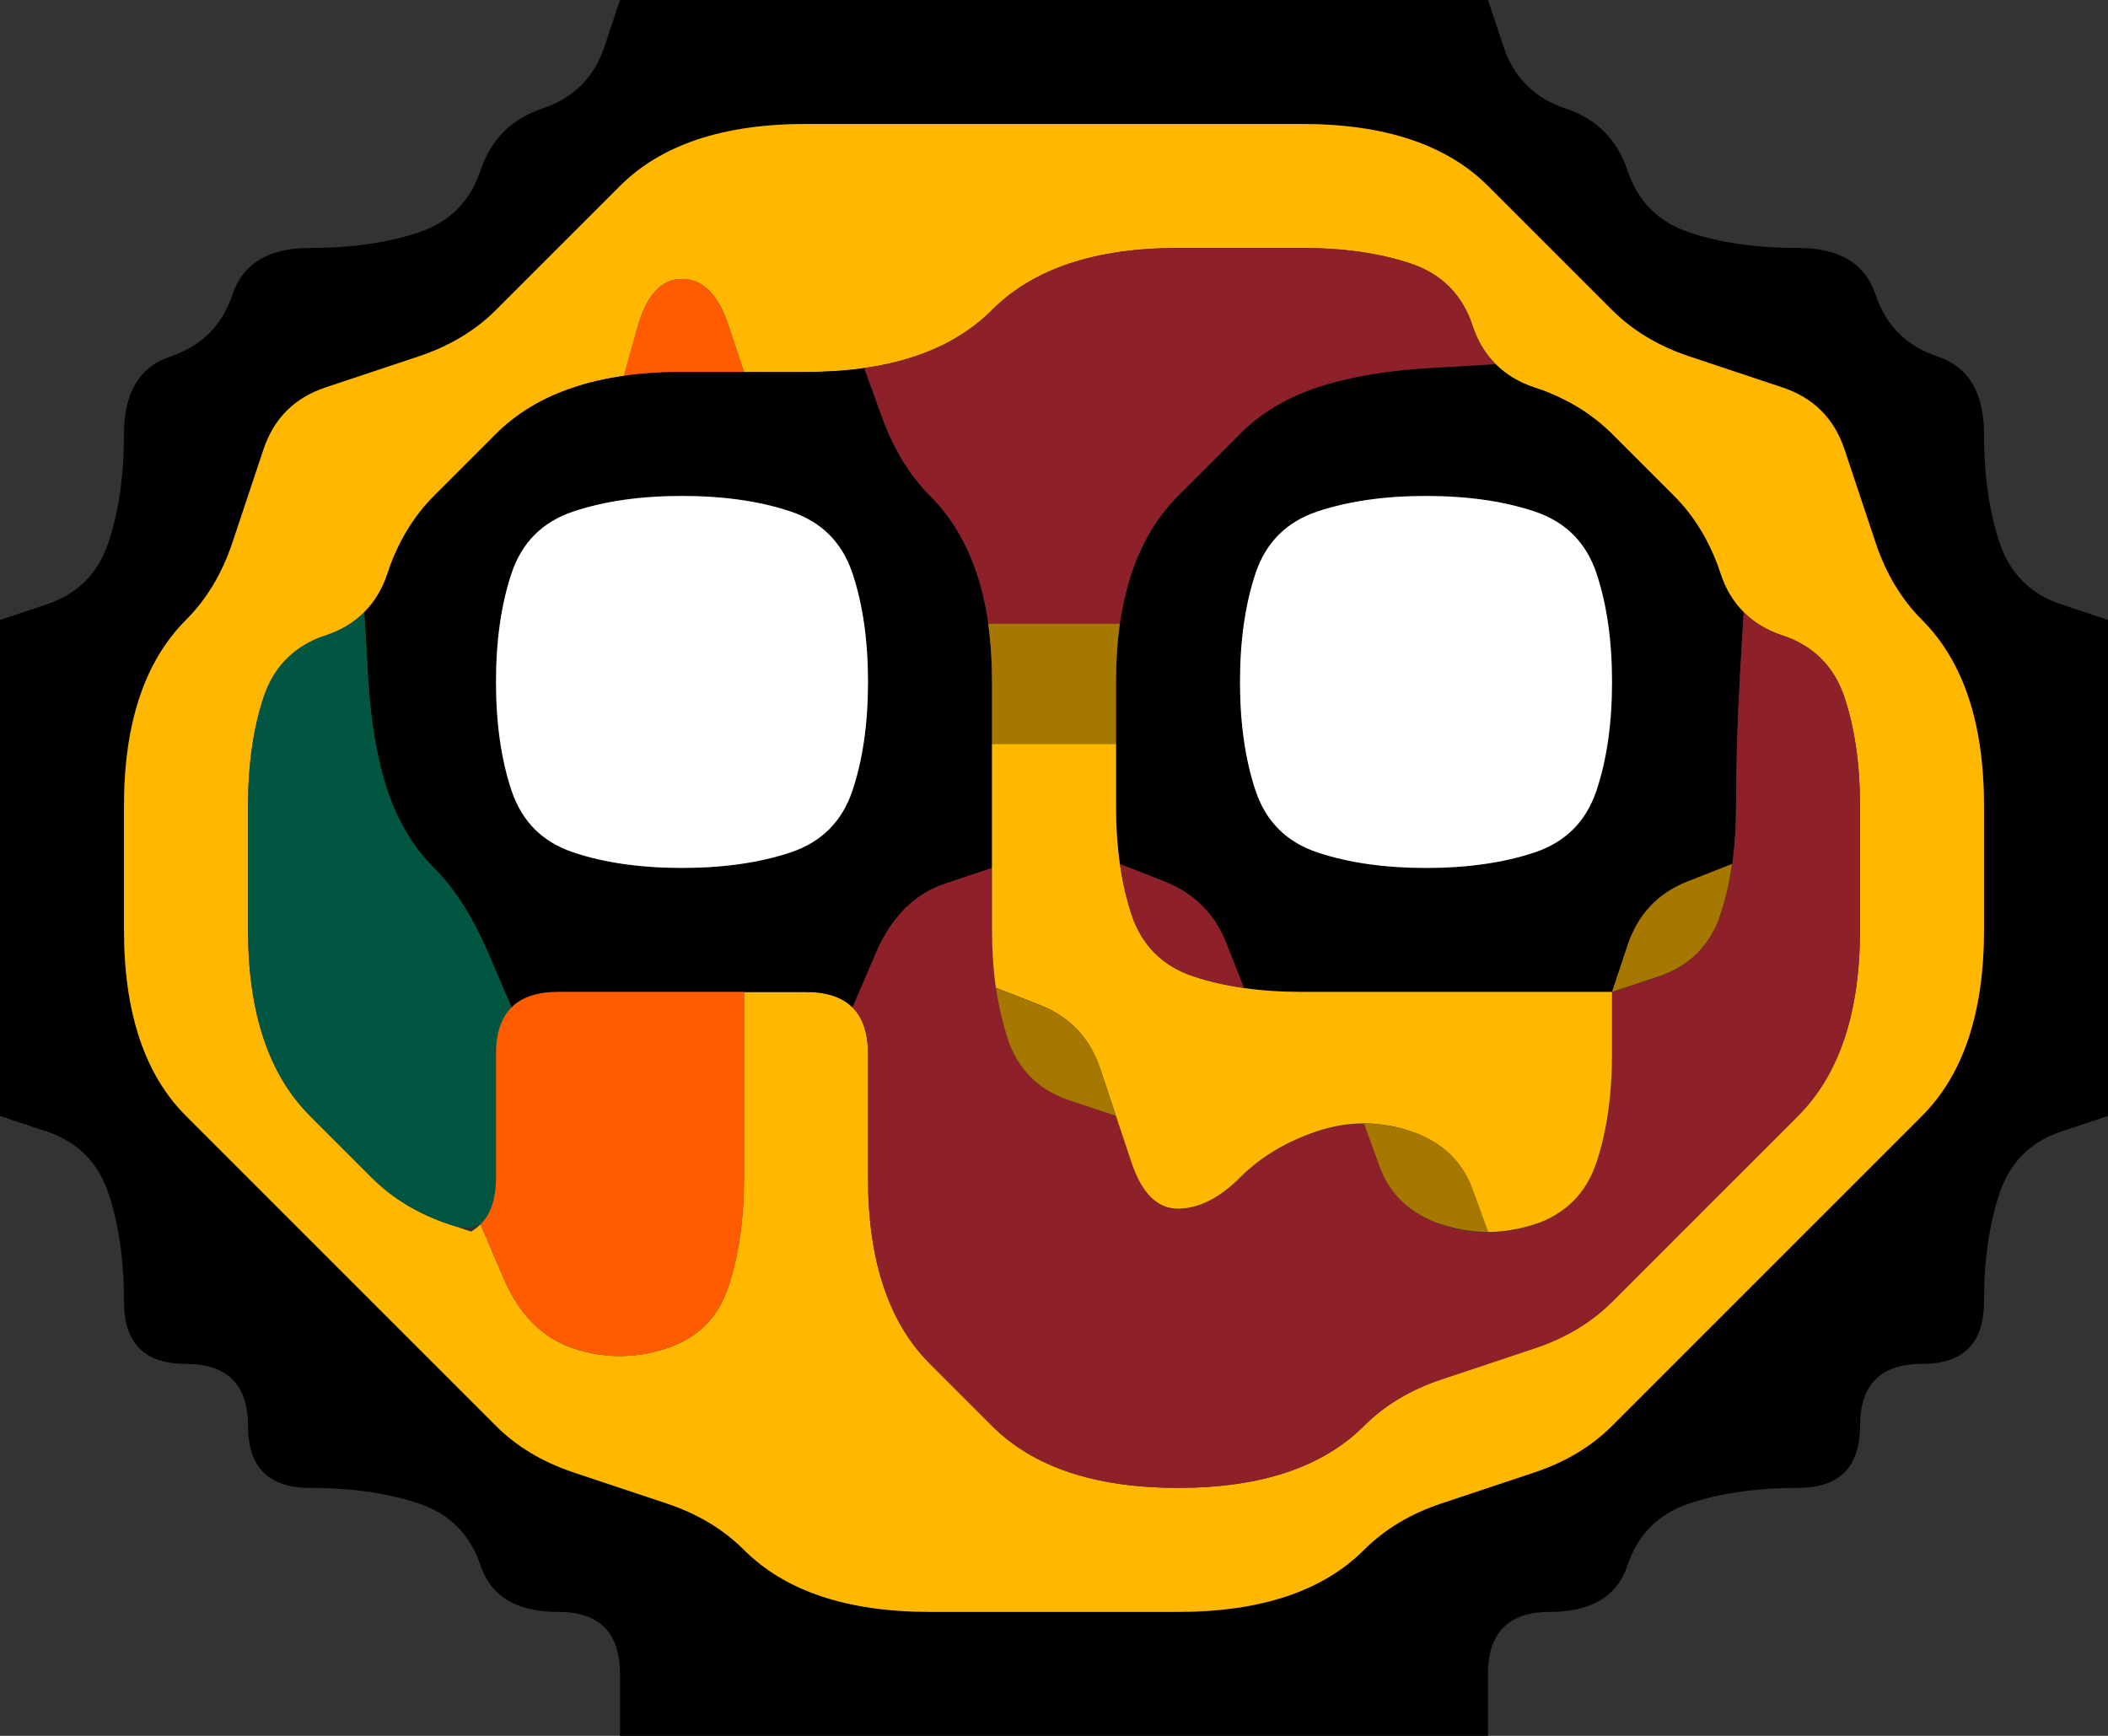 <svg width="17" height="14" version="1.1" viewBox="0 0 17 14" xmlns="http://www.w3.org/2000/svg">
 <rect x="0" y="0" width="17" height="14" fill="#333333" stroke="none"/>
 <g transform="translate(0)">
  <path d="m0 0.5v-0.5h5l-0.125 0.375q-0.125 0.375-0.5 0.5t-0.5 0.5-0.5 0.5-0.875 0.125-0.625 0.375-0.5 0.5-0.375 0.625-0.125 0.875-0.5 0.5l-0.375 0.125v-4.5" fill-opacity="0"/>
  <path d="m4.875 0.375 0.125-0.375h7l0.125 0.375q0.125 0.375 0.5 0.5t0.5 0.5 0.5 0.5 0.875 0.125 0.625 0.375 0.5 0.5 0.375 0.625 0.125 0.875 0.5 0.5l0.375 0.125v4l-0.375 0.125q-0.375 0.125-0.5 0.5t-0.125 0.875-0.5 0.5-0.5 0.5-0.5 0.5-0.875 0.125-0.5 0.5-0.625 0.375-0.5 0.5v0.5h-7v-0.5q0-0.5-0.5-0.5t-0.625-0.375-0.5-0.5-0.875-0.125-0.5-0.5-0.5-0.5-0.5-0.5-0.125-0.875-0.5-0.5l-0.375-0.125v-4l0.375-0.125q0.375-0.125 0.5-0.5t0.125-0.875 0.375-0.625 0.5-0.5 0.625-0.375 0.875-0.125 0.5-0.5 0.5-0.5 0.5-0.5m4.625 12.625q0.5 0 0.875-0.125t0.625-0.375 0.625-0.375 0.75-0.25 0.625-0.375 0.5-0.5 0.5-0.5 0.5-0.5 0.5-0.5 0.5-0.5 0.375-0.625 0.125-0.875 0-1-0.125-0.875-0.375-0.625-0.375-0.625-0.25-0.75-0.5-0.5-0.75-0.25-0.625-0.375-0.5-0.5-0.5-0.5-0.625-0.375-0.875-0.125-1 0-1 0-1 0-1 0-0.875 0.125-0.625 0.375-0.5 0.5-0.5 0.5-0.625 0.375-0.75 0.25-0.5 0.5-0.25 0.75-0.375 0.625-0.375 0.625-0.125 0.875 0 1 0.125 0.875 0.375 0.625 0.5 0.5 0.5 0.5 0.5 0.5 0.5 0.5 0.5 0.5 0.625 0.375 0.75 0.25 0.625 0.375 0.625 0.375 0.875 0.125 1 0 1 0"/>
  <path d="m12.125 0.375-0.125-0.375h5v5l-0.375-0.125q-0.375-0.125-0.5-0.5t-0.125-0.875-0.375-0.625-0.5-0.5-0.625-0.375-0.875-0.125-0.5-0.5-0.5-0.5-0.5-0.5" fill-opacity="0"/>
  <g>
   <path d="m5 1.5q0.25-0.25 0.625-0.375t0.875-0.125 1 0 1 0 1 0 1 0 0.875 0.125 0.625 0.375 0.5 0.5 0.5 0.5 0.625 0.375 0.75 0.25 0.5 0.5 0.25 0.75 0.375 0.625 0.375 0.625 0.125 0.875 0 1-0.125 0.875-0.375 0.625-0.5 0.5-0.5 0.5-0.5 0.5-0.5 0.5-0.5 0.5-0.625 0.375-0.75 0.25-0.625 0.375-0.625 0.375-0.875 0.125-1 0-1 0-0.875-0.125-0.625-0.375-0.625-0.375-0.75-0.25-0.625-0.375-0.5-0.5-0.5-0.5-0.5-0.5-0.5-0.5-0.5-0.5-0.375-0.625-0.125-0.875 0-1 0.125-0.875 0.375-0.625 0.375-0.625 0.25-0.75 0.5-0.5 0.75-0.25 0.625-0.375 0.5-0.5 0.5-0.5m4.5 10.5q0.5 0 0.875-0.125t0.625-0.375 0.625-0.375 0.75-0.25 0.625-0.375 0.5-0.5 0.5-0.5 0.5-0.5 0.375-0.625 0.125-0.875 0-1-0.125-0.875-0.5-0.5-0.5-0.5-0.375-0.625-0.5-0.5-0.625-0.375-0.5-0.5-0.5-0.5-0.875-0.125-1 0-0.875 0.125-0.625 0.375-0.625 0.375-0.875 0.125h-0.5l-0.125-0.375q-0.125-0.375-0.375-0.375t-0.359 0.391l-0.109 0.391 0.219-0.031-0.219 0.031q-0.219 0.031-0.406 0.094l-0.188 0.062 0.562-0.188-0.375 0.125q-0.375 0.125-0.625 0.375t-0.5 0.5-0.375 0.625-0.5 0.5-0.5 0.5-0.125 0.875 0 1 0.125 0.875 0.375 0.625 0.5 0.5 0.625 0.375l0.375 0.125h-0.75 0.25q0.25 0 0.375-0.125l0.125-0.125-0.125 0.125 0.188 0.438q0.188 0.438 0.562 0.562t0.75 0 0.5-0.5 0.125-0.875 0-1v-0.5h0.5q0.5 0 0.5 0.5t0 1 0.125 0.875 0.375 0.625 0.5 0.5 0.625 0.375 0.875 0.125m-3.625-9h0.875-0.25q-0.25 0-0.5 0h-0.25 0.125m0.5 5h-0.625 0.25q0.25 0 0.5 0h0.25-0.375" fill="#ffb700"/>
   <path d="m5.141 2.641q0.109-0.391 0.359-0.391t0.375 0.375l0.125 0.375h-1 0.75-0.25q-0.25 0-0.469 0.031l-0.219 0.031 0.219-0.031 0.109-0.391m0.484 0.359h0.625-0.25q-0.25 0-0.5 0h-0.25 0.375" fill="#ff5b00"/>
   <path d="m8 2.5q0.25-0.25 0.625-0.375t0.875-0.125 1 0 0.875 0.125 0.5 0.5l0.125 0.375-0.188-0.562 0.062 0.188q0.062 0.188 0.188 0.312l0.125 0.125-0.125-0.125-0.531 0.031q-0.531 0.031-0.906 0.156t-0.625 0.375-0.5 0.5-0.375 0.625l-0.125 0.375 0.188-0.562-0.062 0.188q-0.062 0.188-0.094 0.406l-0.031 0.219 0.031-0.219h-1.062l0.031 0.219-0.031-0.219q-0.031-0.219-0.094-0.406l-0.062-0.188 0.188 0.562-0.125-0.375q-0.125-0.375-0.375-0.625t-0.391-0.641l-0.141-0.391-0.219 0.031 0.219-0.031q0.219-0.031 0.406-0.094l0.188-0.062-0.562 0.188 0.375-0.125q0.375-0.125 0.625-0.375" fill="#8d2029"/>
   <path d="m4 3.5q0.25-0.25 0.625-0.375t0.875-0.125 1 0h0.5-0.75 0.25q0.25 0 0.469-0.031l0.219-0.031-0.219 0.031 0.141 0.391q0.141 0.391 0.391 0.641t0.375 0.625 0.125 0.875 0 1v0.5l-0.375 0.125q-0.375 0.125-0.562 0.562l-0.188 0.438 0.125 0.125-0.125-0.125q-0.125-0.125-0.375-0.125h-0.25 0.75-0.5q-0.5 0-1 0t-1 0h-0.5 0.75-0.25q-0.25 0-0.375 0.125l-0.125 0.125 0.125-0.125-0.188-0.438q-0.188-0.438-0.438-0.688t-0.375-0.625-0.156-0.906l-0.031-0.531-0.125 0.125 0.125-0.125q0.125-0.125 0.188-0.312l0.062-0.188-0.188 0.562 0.125-0.375q0.125-0.375 0.375-0.625t0.5-0.5m1.5 3.5q0.5 0 0.875-0.125t0.5-0.5 0.125-0.875-0.125-0.875-0.5-0.5-0.875-0.125-0.875 0.125-0.5 0.5-0.125 0.875 0.125 0.875 0.5 0.5 0.875 0.125m2.5 0.125v-0.875 0.25q0 0.25 0 0.5v0.25-0.125"/>
   <path d="m10 3.5q0.25-0.25 0.625-0.375t0.906-0.156l0.531-0.031-0.125-0.125 0.125 0.125q0.125 0.125 0.312 0.188l0.188 0.062-0.562-0.188 0.375 0.125q0.375 0.125 0.625 0.375t0.5 0.5 0.375 0.625l0.125 0.375-0.188-0.562 0.062 0.188q0.062 0.188 0.188 0.312l0.125 0.125-0.125-0.125-0.031 0.531q-0.031 0.531-0.031 1.031v0.5-0.75 0.25q0 0.25-0.031 0.469l-0.031 0.219 0.031-0.219-0.359 0.141q-0.359 0.141-0.484 0.516l-0.125 0.375h-0.5q-0.5 0-1 0t-1 0h-0.5 0.75-0.25q-0.25 0-0.469-0.031l-0.219-0.031 0.219 0.031-0.141-0.359q-0.141-0.359-0.5-0.5l-0.359-0.141 0.031 0.219-0.031-0.219q-0.031-0.219-0.031-0.469v-0.25 0.75-0.5q0-0.5 0-1t0.125-0.875 0.375-0.625 0.5-0.5m1.5 3.5q0.5 0 0.875-0.125t0.5-0.5 0.125-0.875-0.125-0.875-0.5-0.5-0.875-0.125-0.875 0.125-0.5 0.5-0.125 0.875 0.125 0.875 0.5 0.5 0.875 0.125"/>
   <path d="m4.125 4.625q0.125-0.375 0.5-0.5t0.875-0.125 0.875 0.125 0.5 0.5 0.125 0.875-0.125 0.875-0.5 0.5-0.875 0.125-0.875-0.125-0.5-0.5-0.125-0.875 0.125-0.875" fill="#fff"/>
   <path d="m10.125 4.625q0.125-0.375 0.5-0.5t0.875-0.125 0.875 0.125 0.5 0.5 0.125 0.875-0.125 0.875-0.5 0.5-0.875 0.125-0.875-0.125-0.5-0.5-0.125-0.875 0.125-0.875" fill="#fff"/>
   <path d="m2.125 5.625q0.125-0.375 0.5-0.5l0.375-0.125-0.562 0.188 0.188-0.062q0.188-0.062 0.312-0.188l0.125-0.125-0.125 0.125 0.031 0.531q0.031 0.531 0.156 0.906t0.375 0.625 0.438 0.688l0.188 0.438 0.125-0.125-0.125 0.125q-0.125 0.125-0.125 0.375v0.25-0.75 0.5q0 0.5 0 1t-0.375 0.375-0.625-0.375-0.5-0.5-0.375-0.625-0.125-0.875 0-1 0.125-0.875" fill="#005641"/>
   <path d="m8 5.5v-0.5 0.75-0.25q0-0.25-0.031-0.469l-0.031-0.219 0.031 0.219h1.062l0.031-0.219-0.031 0.219q-0.031 0.219-0.031 0.469v0.25-0.75 1h-1v-0.5m0 0.125v0.625-0.25q0-0.25 0-0.5v-0.25 0.375m1 0.5v-0.875 0.25q0 0.25 0 0.5v0.25-0.125" fill="#a67800"/>
   <path d="m14.031 5.469 0.031-0.531-0.125-0.125 0.125 0.125q0.125 0.125 0.312 0.188l0.188 0.062-0.562-0.188 0.375 0.125q0.375 0.125 0.5 0.5t0.125 0.875 0 1-0.125 0.875-0.375 0.625-0.5 0.5-0.5 0.5-0.5 0.5-0.625 0.375-0.75 0.25-0.625 0.375-0.625 0.375-0.875 0.125-0.875-0.125-0.625-0.375-0.5-0.5-0.375-0.625-0.125-0.875 0-1v-0.5 0.75-0.25q0-0.25-0.125-0.375l-0.125-0.125 0.125 0.125 0.188-0.438q0.188-0.438 0.562-0.562l0.375-0.125v0.5q0 0.5 0.125 0.875t0.5 0.5l0.375 0.125 0.125 0.375q0.125 0.375 0.375 0.375t0.5-0.25 0.625-0.375l0.375-0.125-0.562 0.188 0.188-0.062q0.188-0.062 0.375-0.062h0.188-0.188l0.125 0.344q0.125 0.344 0.5 0.469t0.75 0 0.5-0.5 0.125-0.875v-0.5l0.375-0.125q0.375-0.125 0.5-0.5t0.125-0.875 0.031-1.031m-4.938 3.812-0.156-0.469 0.062 0.188q0.062 0.188 0.125 0.375l0.062 0.188-0.094-0.281m-1.094-1.906v-0.625 0.25q0 0.25 0 0.5v0.25-0.375" fill="#8d2029"/>
   <path d="m8 6.5v-0.5h1v0.5q0 0.5 0.125 0.875t0.5 0.5 0.875 0.125 1 0 1 0h0.5v0.5q0 0.5-0.125 0.875t-0.5 0.5l-0.375 0.125 0.562-0.188-0.188 0.062q-0.188 0.062-0.375 0.062h-0.188 0.188l-0.125-0.344q-0.125-0.344-0.5-0.469t-0.75 0-0.625 0.375-0.5 0.25-0.375-0.375-0.25-0.75-0.484-0.516l-0.359-0.141 0.031 0.219-0.031-0.219q-0.031-0.219-0.031-0.469v-0.25 0.75-0.5q0-0.5 0-1m1-0.125v-0.625 0.25q0 0.25 0 0.5v0.25-0.375m-1-0.5v0.875-0.25q0-0.25 0-0.5v-0.25 0.125" fill="#ffb700"/>
   <path d="m9.125 7.375-0.125-0.375 0.188 0.562-0.062-0.188q-0.062-0.188-0.094-0.406l-0.031-0.219 0.031 0.219 0.359 0.141q0.359 0.141 0.5 0.5l0.141 0.359 0.219 0.031-0.219-0.031q-0.219-0.031-0.406-0.094l-0.188-0.062 0.562 0.188-0.375-0.125q-0.375-0.125-0.5-0.5" fill="#8d2029"/>
   <path d="m13.125 7.625q0.125-0.375 0.484-0.516l0.359-0.141 0.031-0.219-0.031 0.219q-0.031 0.219-0.094 0.406l-0.062 0.188 0.188-0.562-0.125 0.375q-0.125 0.375-0.5 0.5l-0.375 0.125 0.125-0.375" fill="#a67800"/>
   <path d="m4 8.5q0-0.5 0.5-0.5t1 0h0.5v0.5q0 0.5 0 1t-0.125 0.875-0.5 0.5-0.75 0-0.562-0.562l-0.188-0.438-0.125 0.125 0.125-0.125q0.125-0.125 0.125-0.375v-0.25 0.75-0.5q0-0.5 0-1m2.125-0.5h-0.875 0.25q0.25 0 0.5 0h0.25-0.125" fill="#ff5b00"/>
   <path d="m8.125 8.375-0.125-0.375 0.188 0.562-0.062-0.188q-0.062-0.188-0.094-0.406l-0.031-0.219 0.031 0.219 0.359 0.141q0.359 0.141 0.484 0.516l0.125 0.375-0.375-0.125q-0.375-0.125-0.5-0.5m0.906 0.719-0.219-0.656 0.062 0.188q0.062 0.188 0.125 0.375l0.062 0.188-0.031-0.094" fill="#a67800"/>
  </g>
  <path d="m0 9.5v-0.5l0.375 0.125q0.375 0.125 0.5 0.5t0.125 0.875 0.5 0.5 0.5 0.5 0.5 0.5 0.875 0.125 0.5 0.5 0.625 0.375 0.5 0.5v0.5h-5v-4.5" fill-opacity="0"/>
  <path d="m11.125 9.406-0.125-0.344h-0.188 0.188q0.188 0 0.375 0.062l0.188 0.062-0.562-0.188 0.375 0.125q0.375 0.125 0.5 0.469l0.125 0.344h0.188-0.188q-0.188 0-0.375-0.062l-0.188-0.062 0.562 0.188-0.375-0.125q-0.375-0.125-0.5-0.469" fill="#a67800"/>
  <path d="m16.125 9.625q0.125-0.375 0.5-0.5l0.375-0.125v5h-5v-0.5q0-0.5 0.5-0.5t0.625-0.375 0.5-0.5 0.875-0.125 0.5-0.5 0.5-0.5 0.5-0.5 0.125-0.875" fill-opacity="0"/>
 </g>
</svg>
